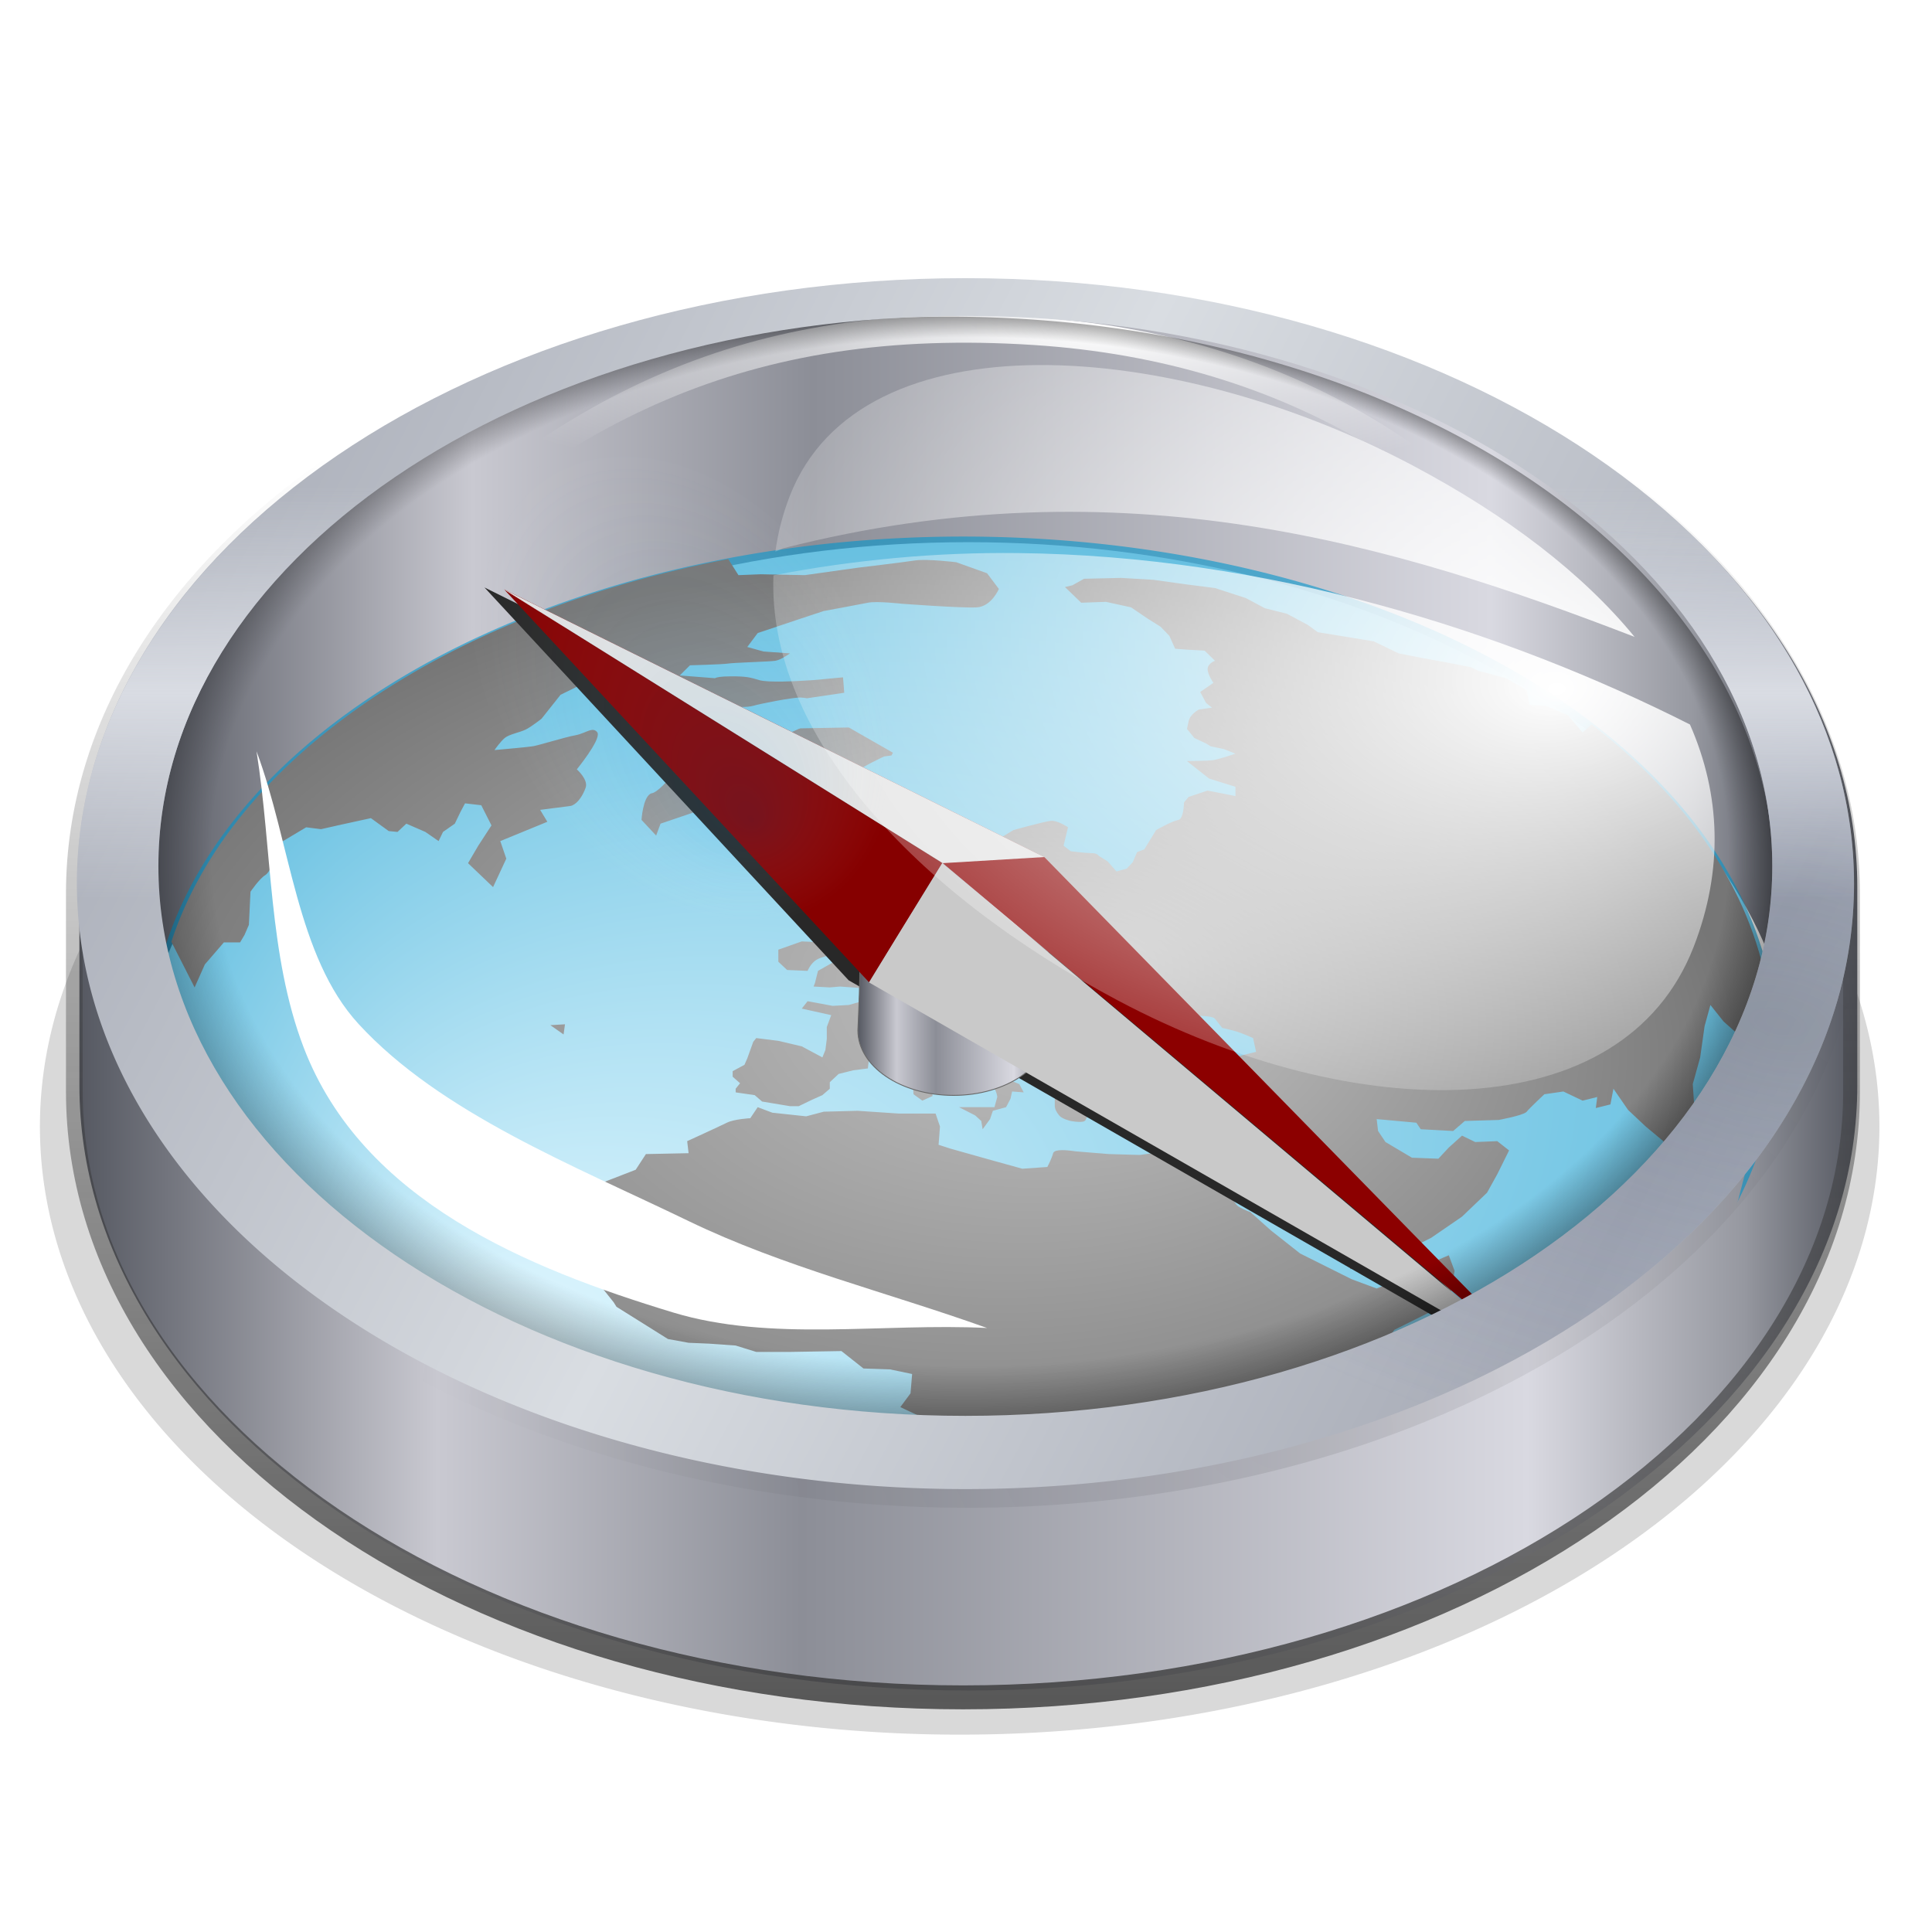 <?xml version="1.0" encoding="UTF-8" standalone="no"?>
<!-- Created with Inkscape (http://www.inkscape.org/) -->
<svg
   xmlns:dc="http://purl.org/dc/elements/1.1/"
   xmlns:cc="http://web.resource.org/cc/"
   xmlns:rdf="http://www.w3.org/1999/02/22-rdf-syntax-ns#"
   xmlns:svg="http://www.w3.org/2000/svg"
   xmlns="http://www.w3.org/2000/svg"
   xmlns:xlink="http://www.w3.org/1999/xlink"
   xmlns:sodipodi="http://sodipodi.sourceforge.net/DTD/sodipodi-0.dtd"
   xmlns:inkscape="http://www.inkscape.org/namespaces/inkscape"
   width="128"
   height="128"
   id="svg3827"
   sodipodi:version="0.32"
   inkscape:version="0.45"
   version="1.0"
   sodipodi:docname="marble.svg"
   sodipodi:docbase="/home/pinheiro/artwork/Oxygen/theme/svg/apps"
   inkscape:output_extension="org.inkscape.output.svg.inkscape"
   sodipodi:modified="true">
  <defs
     id="defs3829">
    <linearGradient
       id="linearGradient3971">
      <stop
         style="stop-color:#009aee;stop-opacity:1;"
         offset="0"
         id="stop3973" />
      <stop
         style="stop-color:#ffffff;stop-opacity:0;"
         offset="1"
         id="stop3975" />
    </linearGradient>
    <linearGradient
       inkscape:collect="always"
       id="linearGradient3409">
      <stop
         style="stop-color:#ffffff;stop-opacity:1;"
         offset="0"
         id="stop3411" />
      <stop
         style="stop-color:#ffffff;stop-opacity:0;"
         offset="1"
         id="stop3413" />
    </linearGradient>
    <linearGradient
       id="linearGradient3730">
      <stop
         style="stop-color:#686868;stop-opacity:0;"
         offset="0"
         id="stop3732" />
      <stop
         id="stop3738"
         offset="0.919"
         style="stop-color:#000000;stop-opacity:0;" />
      <stop
         style="stop-color:#000000;stop-opacity:1;"
         offset="1"
         id="stop3734" />
    </linearGradient>
    <linearGradient
       inkscape:collect="always"
       id="linearGradient5090">
      <stop
         style="stop-color:#d9dce3;stop-opacity:1;"
         offset="0"
         id="stop5092" />
      <stop
         style="stop-color:#d9dce3;stop-opacity:0;"
         offset="1"
         id="stop5094" />
    </linearGradient>
    <filter
       inkscape:collect="always"
       x="-0.186"
       width="1.371"
       y="-0.169"
       height="1.338"
       id="filter4979">
      <feGaussianBlur
         inkscape:collect="always"
         stdDeviation="4.239"
         id="feGaussianBlur4981" />
    </filter>
    <clipPath
       clipPathUnits="userSpaceOnUse"
       id="clipPath4986">
      <path
         sodipodi:type="arc"
         style="opacity:1;fill:url(#linearGradient4990);fill-opacity:1;stroke:none;stroke-width:0.8;stroke-linecap:round;stroke-linejoin:round;stroke-miterlimit:4;stroke-dasharray:none;stroke-dashoffset:1.088;stroke-opacity:1"
         id="path4988"
         sodipodi:cx="520.96106"
         sodipodi:cy="589.16968"
         sodipodi:rx="120.06116"
         sodipodi:ry="40.020386"
         d="M 641.022 589.17 A 120.061 40.02 0 1 1  400.9,589.17 A 120.061 40.02 0 1 1  641.022 589.17 z"
         transform="matrix(0.33,-6.299343e-2,0,0.8,241.871,26.545)" />
    </clipPath>
    <linearGradient
       id="linearGradient4662">
      <stop
         style="stop-color:#5d697b;stop-opacity:1;"
         offset="0"
         id="stop4664" />
      <stop
         style="stop-color:#5a6b9a;stop-opacity:0;"
         offset="1"
         id="stop4666" />
    </linearGradient>
    <radialGradient
       inkscape:collect="always"
       xlink:href="#linearGradient4662"
       id="radialGradient3806"
       gradientUnits="userSpaceOnUse"
       gradientTransform="matrix(1,0,0,0.593,0,189.336)"
       cx="449.826"
       cy="465.226"
       fx="449.826"
       fy="465.226"
       r="42.325" />
    <linearGradient
       id="linearGradient4494">
      <stop
         style="stop-color:#a7abb6;stop-opacity:1;"
         offset="0"
         id="stop4496" />
      <stop
         style="stop-color:#d9dde2;stop-opacity:1;"
         offset="1"
         id="stop4498" />
    </linearGradient>
    <clipPath
       clipPathUnits="userSpaceOnUse"
       id="clipPath5198">
      <path
         style="opacity:1;fill:url(#linearGradient5202);fill-opacity:1;stroke:none;stroke-width:0.8;stroke-linecap:round;stroke-linejoin:round;stroke-miterlimit:4;stroke-dasharray:none;stroke-dashoffset:1.088;stroke-opacity:1"
         d="M 1140.711,413.434 C 1070.596,413.434 1013.711,440.54 1013.711,473.965 C 1013.711,507.39 1070.596,534.527 1140.711,534.527 C 1210.827,534.527 1267.743,507.39 1267.743,473.965 C 1267.743,440.54 1210.827,413.434 1140.711,413.434 z M 1140.711,417.215 C 1204.38,417.215 1256.055,441.863 1256.055,472.215 C 1256.055,502.566 1204.38,527.184 1140.711,527.184 C 1077.043,527.184 1025.368,502.566 1025.368,472.215 C 1025.368,441.863 1077.043,417.215 1140.711,417.215 z "
         id="path5200" />
    </clipPath>
    <filter
       inkscape:collect="always"
       id="filter5350">
      <feGaussianBlur
         inkscape:collect="always"
         stdDeviation="0.15"
         id="feGaussianBlur5352" />
    </filter>
    <linearGradient
       inkscape:collect="always"
       id="linearGradient5286">
      <stop
         style="stop-color:#000000;stop-opacity:1;"
         offset="0"
         id="stop5288" />
      <stop
         style="stop-color:#000000;stop-opacity:0;"
         offset="1"
         id="stop5290" />
    </linearGradient>
    <filter
       inkscape:collect="always"
       x="-0.015"
       width="1.029"
       y="-0.107"
       height="1.213"
       id="filter3282">
      <feGaussianBlur
         inkscape:collect="always"
         stdDeviation="1.315"
         id="feGaussianBlur3284" />
    </filter>
    <linearGradient
       id="linearGradient4482">
      <stop
         style="stop-color:#ffffff;stop-opacity:1;"
         offset="0"
         id="stop4484" />
      <stop
         id="stop4490"
         offset="0.5"
         style="stop-color:#ffffff;stop-opacity:0.498;" />
      <stop
         style="stop-color:#ffffff;stop-opacity:0;"
         offset="1"
         id="stop4486" />
    </linearGradient>
    <filter
       inkscape:collect="always"
       x="-0.053"
       width="1.106"
       y="-0.101"
       height="1.203"
       id="filter3524">
      <feGaussianBlur
         inkscape:collect="always"
         stdDeviation="3.735"
         id="feGaussianBlur3526" />
    </filter>
    <clipPath
       clipPathUnits="userSpaceOnUse"
       id="clipPath3528">
      <path
         sodipodi:nodetypes="ccccsccccccccc"
         id="path3530"
         d="M 1207.7,729.608 L 1212.434,809.258 L 1213.997,809.883 C 1213.921,811.716 1213.845,813.413 1213.809,814.039 C 1213.809,817.631 1219.899,820.57 1227.434,820.57 C 1230.913,820.57 1234.085,819.937 1236.497,818.914 L 1345.231,803.202 L 1347.513,802.483 L 1347.638,802.452 L 1348.763,802.108 L 1284.825,756.358 L 1207.7,729.608 z M 1224.075,736.764 L 1224.075,736.764 z "
         style="opacity:1;fill:#282828;fill-opacity:1;fill-rule:evenodd;stroke:none;stroke-width:1px;stroke-linecap:butt;stroke-linejoin:miter;stroke-opacity:1" />
    </clipPath>
    <linearGradient
       id="linearGradient4157">
      <stop
         style="stop-color:#c6c6c6;stop-opacity:1;"
         offset="0"
         id="stop4159" />
      <stop
         style="stop-color:#767676;stop-opacity:1;"
         offset="1"
         id="stop4161" />
    </linearGradient>
    <linearGradient
       id="linearGradient3175">
      <stop
         id="stop3177"
         offset="0"
         style="stop-color:#cef2ff;stop-opacity:1;" />
      <stop
         id="stop3179"
         offset="1"
         style="stop-color:#0095cc;stop-opacity:1;" />
    </linearGradient>
    <filter
       inkscape:collect="always"
       id="filter5390">
      <feGaussianBlur
         inkscape:collect="always"
         stdDeviation="2.075"
         id="feGaussianBlur5392" />
    </filter>
    <linearGradient
       inkscape:collect="always"
       id="linearGradient5242">
      <stop
         style="stop-color:#333333;stop-opacity:1;"
         offset="0"
         id="stop5244" />
      <stop
         style="stop-color:#333333;stop-opacity:0;"
         offset="1"
         id="stop5246" />
    </linearGradient>
    <linearGradient
       id="linearGradient5221">
      <stop
         style="stop-color:#545760;stop-opacity:1;"
         offset="0"
         id="stop5223" />
      <stop
         id="stop5236"
         offset="0.204"
         style="stop-color:#c9c9d1;stop-opacity:1;" />
      <stop
         id="stop5234"
         offset="0.408"
         style="stop-color:#8c8e97;stop-opacity:1;" />
      <stop
         id="stop5229"
         offset="0.815"
         style="stop-color:#d9d9e1;stop-opacity:1;" />
      <stop
         style="stop-color:#9698a0;stop-opacity:1;"
         offset="0.936"
         id="stop5232" />
      <stop
         style="stop-color:#545760;stop-opacity:1;"
         offset="1"
         id="stop5225" />
    </linearGradient>
    <filter
       inkscape:collect="always"
       id="filter3578">
      <feGaussianBlur
         inkscape:collect="always"
         stdDeviation="3.608"
         id="feGaussianBlur3580" />
    </filter>
    <radialGradient
       inkscape:collect="always"
       xlink:href="#linearGradient4662"
       id="radialGradient4012"
       gradientUnits="userSpaceOnUse"
       gradientTransform="matrix(1,0,0,0.593,0,189.336)"
       cx="449.826"
       cy="465.226"
       fx="449.826"
       fy="465.226"
       r="42.325" />
    <radialGradient
       inkscape:collect="always"
       xlink:href="#linearGradient4662"
       id="radialGradient3335"
       gradientUnits="userSpaceOnUse"
       gradientTransform="matrix(1,0,0,0.593,0,189.336)"
       cx="449.826"
       cy="465.226"
       fx="449.826"
       fy="465.226"
       r="42.325" />
    <radialGradient
       inkscape:collect="always"
       xlink:href="#linearGradient4662"
       id="radialGradient3380"
       gradientUnits="userSpaceOnUse"
       gradientTransform="matrix(1,0,0,0.593,0,189.336)"
       cx="449.826"
       cy="465.226"
       fx="449.826"
       fy="465.226"
       r="42.325" />
    <radialGradient
       inkscape:collect="always"
       xlink:href="#linearGradient4662"
       id="radialGradient3390"
       gradientUnits="userSpaceOnUse"
       gradientTransform="matrix(1,0,0,0.593,0,189.336)"
       cx="449.826"
       cy="465.226"
       fx="449.826"
       fy="465.226"
       r="42.325" />
    <filter
       inkscape:collect="always"
       x="-0.086"
       width="1.171"
       y="-0.107"
       height="1.215"
       id="filter3495">
      <feGaussianBlur
         inkscape:collect="always"
         stdDeviation="2.045"
         id="feGaussianBlur3497" />
    </filter>
    <filter
       inkscape:collect="always"
       id="filter3499">
      <feGaussianBlur
         inkscape:collect="always"
         stdDeviation="0.274"
         id="feGaussianBlur3501" />
    </filter>
    <filter
       inkscape:collect="always"
       id="filter3511">
      <feGaussianBlur
         inkscape:collect="always"
         stdDeviation="0.519"
         id="feGaussianBlur3513" />
    </filter>
    <filter
       inkscape:collect="always"
       id="filter3991">
      <feGaussianBlur
         inkscape:collect="always"
         stdDeviation="0.732"
         id="feGaussianBlur3993" />
    </filter>
    <linearGradient
       inkscape:collect="always"
       xlink:href="#linearGradient5221"
       id="linearGradient4087"
       gradientUnits="userSpaceOnUse"
       gradientTransform="matrix(0.458,0,0,0.66,-345.7,-359.227)"
       x1="768.585"
       y1="651.618"
       x2="1023.628"
       y2="651.618" />
    <linearGradient
       inkscape:collect="always"
       xlink:href="#linearGradient5242"
       id="linearGradient4089"
       gradientUnits="userSpaceOnUse"
       gradientTransform="translate(979.679,370.098)"
       x1="896.106"
       y1="751.033"
       x2="896.106"
       y2="590.592" />
    <linearGradient
       inkscape:collect="always"
       xlink:href="#linearGradient5221"
       id="linearGradient4091"
       gradientUnits="userSpaceOnUse"
       gradientTransform="matrix(0.458,0,0,0.66,-345.7,-359.227)"
       x1="776.934"
       y1="610.281"
       x2="1015.285"
       y2="610.281" />
    <radialGradient
       inkscape:collect="always"
       xlink:href="#linearGradient3175"
       id="radialGradient4093"
       gradientUnits="userSpaceOnUse"
       gradientTransform="matrix(1,-5.3762664e-3,5.3763439e-3,1,-0.316,0.383)"
       cx="71.18"
       cy="59.006"
       fx="37.878"
       fy="91.951"
       r="55.258" />
    <radialGradient
       inkscape:collect="always"
       xlink:href="#linearGradient4157"
       id="radialGradient4095"
       gradientUnits="userSpaceOnUse"
       gradientTransform="matrix(0.607,7.4029987e-5,-7.224142e-5,0.592,292.603,2.771)"
       cx="-384.551"
       cy="106.335"
       fx="-360.459"
       fy="83.611"
       r="97.125" />
    <linearGradient
       inkscape:collect="always"
       xlink:href="#linearGradient5221"
       id="linearGradient4097"
       gradientUnits="userSpaceOnUse"
       gradientTransform="matrix(4.9243407e-2,0,0,7.0888145e-2,-7.877,30.629)"
       x1="1330.244"
       y1="461.969"
       x2="1585.319"
       y2="461.969" />
    <radialGradient
       inkscape:collect="always"
       xlink:href="#linearGradient4482"
       id="radialGradient4099"
       gradientUnits="userSpaceOnUse"
       gradientTransform="matrix(1,0,0,0.132,0,512.729)"
       cx="899.067"
       cy="502.286"
       fx="917.163"
       fy="507.54"
       r="89.763" />
    <linearGradient
       inkscape:collect="always"
       xlink:href="#linearGradient5221"
       id="linearGradient4101"
       gradientUnits="userSpaceOnUse"
       gradientTransform="matrix(0.458,0,0,-0.66,-345.7,334.893)"
       x1="768.585"
       y1="651.618"
       x2="1023.628"
       y2="651.618" />
    <radialGradient
       inkscape:collect="always"
       xlink:href="#linearGradient5286"
       id="radialGradient4103"
       gradientUnits="userSpaceOnUse"
       gradientTransform="matrix(1,0,0,0.336,0,391.476)"
       cx="565.112"
       cy="694.356"
       fx="565.112"
       fy="694.356"
       r="120.461" />
    <radialGradient
       inkscape:collect="always"
       xlink:href="#linearGradient3730"
       id="radialGradient4105"
       gradientUnits="userSpaceOnUse"
       gradientTransform="matrix(1,2.0744678e-7,-2.8746952e-7,0.337,1.552,406.056)"
       cx="1212.284"
       cy="615.099"
       fx="1240.684"
       fy="573.56"
       r="87.697" />
    <radialGradient
       inkscape:collect="always"
       xlink:href="#linearGradient3409"
       id="radialGradient4107"
       gradientUnits="userSpaceOnUse"
       gradientTransform="matrix(1.889,0,0,-1.294,174.655,112.948)"
       cx="-42.298"
       cy="56.53"
       fx="-37.67"
       fy="51.759"
       r="30.819" />
    <radialGradient
       inkscape:collect="always"
       xlink:href="#linearGradient3971"
       id="radialGradient4109"
       gradientUnits="userSpaceOnUse"
       gradientTransform="matrix(1,0,0,1.829,0,-77.935)"
       cx="-84.596"
       cy="94.059"
       fx="-83.859"
       fy="99.397"
       r="9" />
    <linearGradient
       inkscape:collect="always"
       xlink:href="#linearGradient4494"
       id="linearGradient4111"
       gradientUnits="userSpaceOnUse"
       spreadMethod="reflect"
       x1="552.55"
       y1="663.982"
       x2="494.024"
       y2="600.229" />
    <radialGradient
       inkscape:collect="always"
       xlink:href="#linearGradient4662"
       id="radialGradient4113"
       gradientUnits="userSpaceOnUse"
       gradientTransform="matrix(1,0,0,0.593,0,189.336)"
       cx="449.826"
       cy="465.226"
       fx="449.826"
       fy="465.226"
       r="42.325" />
    <linearGradient
       inkscape:collect="always"
       xlink:href="#linearGradient5090"
       id="linearGradient4115"
       gradientUnits="userSpaceOnUse"
       gradientTransform="matrix(1,0,0,-1,508.884,1042.519)"
       spreadMethod="reflect"
       x1="535.553"
       y1="587.623"
       x2="535.553"
       y2="608.207" />
    <linearGradient
       inkscape:collect="always"
       xlink:href="#linearGradient4157"
       id="linearGradient4127"
       x1="-264"
       y1="38.364"
       x2="-157.091"
       y2="38.364"
       gradientUnits="userSpaceOnUse" />
  </defs>
  <sodipodi:namedview
     id="base"
     pagecolor="#ffffff"
     bordercolor="#666666"
     borderopacity="1.0"
     inkscape:pageopacity="0.0"
     inkscape:pageshadow="2"
     inkscape:zoom="1.375"
     inkscape:cx="54.243587"
     inkscape:cy="-10.941086"
     inkscape:current-layer="layer4"
     showgrid="true"
     inkscape:document-units="px"
     inkscape:grid-bbox="true"
     width="128px"
     height="128px"
     inkscape:window-width="1104"
     inkscape:window-height="822"
     inkscape:window-x="522"
     inkscape:window-y="281" />
  <g
     id="layer1"
     inkscape:label="Layer 1"
     inkscape:groupmode="layer"
     style="display:inline" />
  <g
     inkscape:groupmode="layer"
     id="layer5"
     inkscape:label="vidro" />
  <g
     inkscape:groupmode="layer"
     id="layer4"
     inkscape:label="coisa"
     style="display:inline">
    <g
       id="g4029"
       transform="matrix(1.012,0,0,1.004,-1.509,-0.458)">
      <path
         transform="matrix(0.464,0,0,0.703,-348.732,-410.578)"
         d="M 1019.962 690.439 A 129.769 57.073 0 1 1  760.424,690.439 A 129.769 57.073 0 1 1  1019.962 690.439 z"
         sodipodi:ry="57.072552"
         sodipodi:rx="129.76901"
         sodipodi:cy="690.43866"
         sodipodi:cx="890.19263"
         id="path3532"
         style="opacity:0.418;fill:#282828;fill-opacity:1;stroke:none;stroke-width:1.9;stroke-linecap:round;stroke-linejoin:round;stroke-miterlimit:4;stroke-dasharray:none;stroke-dashoffset:1.088;stroke-opacity:1;display:inline;filter:url(#filter3578)"
         sodipodi:type="arc" />
      <path
         sodipodi:nodetypes="cccsccc"
         id="path5204"
         d="M 64.893,19.048 C 32.767,19.048 6.689,36.947 6.689,58.994 L 6.689,72.065 C 6.689,94.111 32.767,112.011 64.893,112.011 C 97.019,112.011 123.083,94.111 123.083,72.065 L 123.083,58.994 C 123.083,36.947 97.019,19.048 64.893,19.048 z "
         style="fill:url(#linearGradient4087);fill-opacity:1;stroke:none;stroke-width:1.012;stroke-linecap:round;stroke-linejoin:round;stroke-miterlimit:4;stroke-dasharray:none;stroke-dashoffset:1.088;stroke-opacity:1;display:inline" />
      <path
         transform="matrix(0.458,0,0,0.66,-794.578,-603.338)"
         style="fill:none;fill-opacity:1;stroke:url(#linearGradient4089);stroke-width:2.393;stroke-linecap:round;stroke-linejoin:round;stroke-miterlimit:4;stroke-dasharray:none;stroke-dashoffset:1.088;stroke-opacity:1;display:inline;filter:url(#filter5390)"
         d="M 1875.801,943.603 C 1805.685,943.603 1748.77,970.741 1748.77,1004.166 L 1748.77,1023.983 C 1748.77,1057.408 1805.685,1084.546 1875.801,1084.546 C 1945.917,1084.546 2002.801,1057.408 2002.801,1023.983 L 2002.801,1004.166 C 2002.801,970.741 1945.917,943.603 1875.801,943.603 z "
         id="path5240"
         sodipodi:nodetypes="cccsccc" />
      <path
         sodipodi:type="arc"
         style="fill:#ffffff;fill-opacity:1;stroke:#686868;stroke-width:0.794;stroke-linecap:round;stroke-linejoin:round;stroke-miterlimit:4;stroke-dasharray:none;stroke-dashoffset:1.088;stroke-opacity:1;display:inline"
         id="path5396"
         sodipodi:cx="520.96106"
         sodipodi:cy="589.16968"
         sodipodi:rx="120.06116"
         sodipodi:ry="40.020386"
         d="M 641.022 589.17 A 120.061 40.02 0 1 1  400.9,589.17 A 120.061 40.02 0 1 1  641.022 589.17 z"
         transform="matrix(0.453,0,0,0.93,-171.113,-489.686)" />
      <path
         id="path5215"
         d="M 64.88,20.858 C 34.858,20.858 10.499,37.524 10.499,58.062 C 10.499,60.695 10.897,63.272 11.658,65.75 C 16.846,48.901 38.715,36.234 64.88,36.234 C 91.045,36.234 112.928,48.901 118.116,65.75 C 118.877,63.272 119.275,60.695 119.275,58.062 C 119.275,37.524 94.902,20.858 64.88,20.858 z "
         style="fill:url(#linearGradient4091);fill-opacity:1;stroke:none;stroke-width:0.944;stroke-linecap:round;stroke-linejoin:round;stroke-miterlimit:4;stroke-dasharray:none;stroke-dashoffset:1.088;stroke-opacity:1;display:inline" />
      <g
         transform="matrix(0.924,0,0,0.583,6.271,33.131)"
         id="g4163"
         style="display:inline">
        <path
           sodipodi:type="arc"
           style="opacity:0.597;fill:url(#radialGradient4093);fill-opacity:1;stroke:none;stroke-width:2.2;stroke-linecap:round;stroke-linejoin:round;stroke-miterlimit:4;stroke-dasharray:none;stroke-dashoffset:0;stroke-opacity:1"
           id="path2196"
           sodipodi:cx="71.179642"
           sodipodi:cy="59.005695"
           sodipodi:rx="55.257881"
           sodipodi:ry="55.257881"
           d="M 126.438 59.006 A 55.258 55.258 0 1 1  15.922,59.006 A 55.258 55.258 0 1 1  126.438 59.006 z"
           transform="matrix(1.043,0,0,1.043,-11.168,0.776)" />
        <path
           id="path3156"
           d="M 46.41,7.236 C 26.504,13.297 11.179,29.91 6.969,50.552 L 8.615,55.718 L 9.339,53.121 L 10.687,50.623 L 11.837,50.623 L 12.149,49.786 L 12.461,48.636 L 12.575,44.889 C 12.575,44.889 13.194,43.433 13.611,43.016 C 13.614,43.013 13.622,43.005 13.625,43.002 C 13.628,42.998 13.636,42.991 13.639,42.987 C 14.025,42.542 14.136,41.455 14.136,41.455 L 14.76,39.269 L 16.52,37.594 L 17.571,37.807 L 19.032,37.282 L 21.105,36.558 L 22.368,38.02 L 22.992,38.119 L 23.617,37.183 L 24.965,38.119 L 25.902,39.155 L 26.214,38.119 L 27.051,37.183 L 27.463,35.82 L 27.775,34.883 L 28.925,35.096 L 29.649,37.381 L 28.712,39.681 L 27.988,41.653 L 29.762,44.364 L 30.699,41.142 L 30.273,39.155 L 33.608,36.97 L 33.097,35.621 C 33.097,35.621 34.649,35.3 35.17,35.196 C 35.185,35.193 35.208,35.185 35.226,35.181 C 35.228,35.182 35.239,35.181 35.241,35.181 C 35.261,35.174 35.292,35.163 35.312,35.153 C 35.331,35.143 35.363,35.124 35.383,35.111 C 35.803,34.812 36.14,33.929 36.319,33.124 C 36.528,32.186 35.695,31.037 35.695,31.037 C 35.695,31.037 37.351,27.8 37.171,26.935 C 37.171,26.931 37.171,26.912 37.171,26.907 C 37.168,26.902 37.159,26.884 37.157,26.879 C 37.157,26.877 37.156,26.866 37.157,26.865 C 37.127,26.796 37.09,26.737 37.057,26.694 C 37.052,26.689 37.034,26.671 37.029,26.666 C 37.026,26.663 37.018,26.654 37.015,26.652 C 36.996,26.635 36.965,26.607 36.944,26.595 C 36.942,26.595 36.931,26.595 36.93,26.595 C 36.925,26.592 36.906,26.583 36.901,26.581 C 36.9,26.581 36.889,26.581 36.887,26.581 C 36.886,26.581 36.874,26.581 36.873,26.581 C 36.863,26.577 36.84,26.569 36.83,26.566 C 36.829,26.566 36.819,26.566 36.816,26.566 C 36.814,26.566 36.803,26.566 36.802,26.566 C 36.797,26.569 36.778,26.578 36.773,26.581 C 36.772,26.581 36.761,26.581 36.759,26.581 C 36.757,26.581 36.747,26.581 36.745,26.581 C 36.743,26.581 36.732,26.581 36.731,26.581 C 36.436,26.659 36.057,27.045 35.595,27.177 C 34.866,27.385 32.989,28.322 32.572,28.426 C 32.156,28.53 29.862,28.852 29.862,28.852 C 29.862,28.852 30.273,27.906 30.585,27.489 C 30.898,27.072 31.631,26.865 32.047,26.552 C 32.464,26.24 33.197,25.303 33.197,25.303 L 34.545,22.593 C 34.545,22.593 36.427,21.131 37.157,20.506 C 37.886,19.881 39.342,20.932 39.342,20.932 L 40.691,21.869 C 40.691,21.869 40.599,23.794 40.265,24.281 C 40.248,24.305 40.216,24.333 40.194,24.352 C 40.19,24.355 40.183,24.364 40.18,24.367 C 40.175,24.369 40.159,24.377 40.151,24.381 C 40.15,24.382 40.138,24.394 40.137,24.395 C 40.134,24.398 40.125,24.408 40.123,24.409 C 40.119,24.412 40.112,24.42 40.109,24.423 C 39.659,24.89 38.817,27.077 38.817,27.077 C 38.817,27.077 41.215,25.928 41.528,25.303 C 41.841,24.678 43.927,23.529 43.927,23.529 L 45.8,23.217 L 46.836,23.955 C 46.836,23.955 47.782,24.05 48.199,23.841 C 48.615,23.633 50.909,22.905 51.534,22.905 C 51.654,22.905 51.811,22.938 52.002,22.99 L 54.642,22.365 L 54.557,20.62 L 52.471,20.932 L 51.42,21.031 C 51.42,21.031 49.235,21.244 48.61,20.932 C 47.985,20.619 47.679,20.506 46.637,20.506 C 45.856,20.506 45.594,20.632 45.516,20.691 C 45.513,20.694 45.503,20.703 45.502,20.705 C 45.5,20.707 45.491,20.716 45.488,20.719 L 42.99,20.407 L 43.714,19.257 C 43.714,19.257 46.008,19.163 46.424,19.059 C 46.841,18.954 49.343,18.85 49.76,18.746 C 50.15,18.649 50.726,17.989 50.796,17.909 L 48.922,17.696 L 47.773,17.185 L 48.511,15.61 L 51.42,14.048 L 53.194,13.112 C 53.194,13.112 55.692,12.383 56.317,12.175 C 56.942,11.967 58.715,12.289 58.715,12.289 C 58.715,12.289 62.996,12.804 64.038,12.7 C 65.079,12.596 65.599,10.614 65.599,10.614 L 64.762,8.84 L 62.576,7.591 C 62.576,7.591 60.486,7.184 59.652,7.392 C 58.819,7.6 55.593,8.215 55.593,8.215 L 51.846,9.053 L 48.724,8.953 L 47.148,9.053 L 46.424,7.236 C 46.423,7.236 46.411,7.236 46.41,7.236 z M 74.242,9.365 L 71.631,9.464 L 70.808,10.202 L 70.283,10.401 L 71.432,12.175 L 73.192,12.076 L 74.966,12.7 L 76.116,13.949 L 77.052,14.886 L 77.677,15.922 L 78.089,17.384 L 79.039,17.497 L 80.175,17.597 L 80.913,18.746 C 80.904,18.752 80.881,18.767 80.87,18.775 C 80.833,18.8 80.772,18.844 80.714,18.902 C 80.567,19.055 80.388,19.322 80.388,19.683 C 80.388,20.308 80.799,21.244 80.799,21.244 L 79.863,22.28 L 80.288,23.529 L 80.7,24.054 L 79.763,24.267 C 79.695,24.327 79.137,24.834 79.039,25.616 C 78.948,26.345 78.929,26.441 78.926,26.453 L 79.451,27.489 L 80.288,28.113 L 80.601,28.426 L 81.537,28.738 L 82.361,29.263 C 82.361,29.263 81.216,29.883 80.799,29.987 C 80.383,30.091 78.926,30.1 78.926,30.1 L 80.487,32.073 L 82.361,33.01 L 82.361,34.06 L 80.388,33.436 L 79.039,34.16 L 78.713,34.784 C 78.713,34.784 78.711,36.139 78.458,36.615 C 78.455,36.62 78.446,36.639 78.443,36.643 C 78.436,36.655 78.423,36.676 78.415,36.686 C 78.408,36.693 78.391,36.71 78.387,36.714 C 78.384,36.717 78.375,36.726 78.372,36.728 C 78.367,36.731 78.349,36.74 78.344,36.743 C 78.339,36.745 78.323,36.753 78.316,36.757 C 78.314,36.757 78.303,36.757 78.301,36.757 C 78.301,36.758 78.29,36.768 78.287,36.771 C 77.855,36.902 76.74,37.906 76.74,37.906 L 75.903,40.092 L 75.392,40.404 L 75.08,41.554 L 74.654,42.278 L 73.93,42.59 L 73.306,41.455 L 72.681,40.83 C 72.681,40.83 72.673,40.815 72.667,40.802 C 72.647,40.762 72.597,40.68 72.511,40.617 C 72.501,40.61 72.479,40.595 72.468,40.589 C 72.393,40.547 72.286,40.518 72.156,40.518 C 71.739,40.518 70.694,40.305 70.694,40.305 L 70.183,39.681 L 70.495,37.594 C 70.495,37.594 69.887,36.914 69.388,36.856 C 69.383,36.856 69.366,36.856 69.36,36.856 C 69.356,36.856 69.349,36.856 69.346,36.856 C 69.316,36.856 69.275,36.866 69.246,36.87 C 68.726,36.975 66.635,37.906 66.635,37.906 L 64.35,40.092 C 64.314,40.142 64.02,40.576 63.825,41.455 C 63.616,42.392 62.363,43.64 62.363,43.64 L 60.589,44.676 L 59.964,46.138 L 59.964,48.324 L 60.177,49.161 L 61.426,49.686 L 62.462,48.225 L 62.987,48.537 L 62.987,49.885 L 63.612,50.935 L 64.137,51.759 L 65.485,51.446 L 66.536,50.822 L 65.698,49.474 L 65.911,47.075 L 66.01,45.414 L 67.259,44.052 L 67.671,42.491 L 68.409,41.866 L 68.934,42.704 L 68.409,43.427 L 67.572,44.989 L 67.359,45.826 L 67.572,46.238 L 68.097,47.174 L 69.246,47.487 L 69.246,48.012 L 70.07,48.225 L 69.757,49.161 L 69.445,49.885 L 68.409,49.686 L 67.671,50.723 L 67.785,52.071 L 67.884,52.908 L 66.848,53.008 L 65.287,52.908 L 63.825,53.008 L 62.675,51.972 L 62.051,50.935 L 61.526,50.098 L 61.114,51.248 L 61.327,52.383 L 61.327,53.22 L 59.964,53.646 L 59.141,53.646 L 58.304,55.307 L 57.367,55.619 L 56.118,57.18 L 54.969,57.705 L 53.819,57.805 L 52.045,57.28 L 51.633,58.117 L 53.72,58.855 L 53.407,60.203 L 53.407,61.552 L 53.308,62.801 L 53.095,63.638 L 51.633,62.389 L 49.973,61.765 L 48.411,61.452 L 48.199,61.864 L 47.773,63.751 L 47.574,64.475 L 46.737,65.199 L 46.737,65.824 L 47.262,66.562 L 46.95,67.186 L 46.95,67.598 L 48.298,67.91 L 48.823,68.634 L 50.796,69.159 L 51.42,69.159 L 52.357,68.435 L 53.095,67.91 L 53.62,67.186 L 53.62,66.448 L 54.245,65.511 L 55.281,65.1 L 56.317,64.887 L 56.43,63.326 L 57.254,63.113 L 58.304,63.751 L 59.553,63.326 L 60.802,63.013 L 61.426,64.064 L 62.462,65.199 L 63.924,66.136 C 63.991,66.138 64.543,66.169 64.918,66.505 C 64.933,66.519 64.959,66.546 64.974,66.562 C 65.052,66.645 65.122,66.754 65.173,66.874 C 65.466,67.558 65.484,68.063 65.485,68.123 L 65.287,69.272 L 64.137,69.272 L 62.775,69.272 L 63.924,70.209 L 64.35,70.834 L 64.449,71.77 L 64.974,70.621 L 65.173,69.684 L 66.11,69.272 L 66.422,68.322 L 66.536,67.498 L 67.359,67.598 L 67.047,66.661 L 65.485,65.625 L 64.137,64.064 L 62.675,62.488 L 63.513,61.864 L 64.449,62.176 C 64.449,62.176 64.87,63.018 65.287,63.539 C 65.703,64.059 66.947,64.887 66.947,64.887 L 67.884,65.313 L 67.983,66.448 L 68.622,67.073 L 69.559,67.811 C 69.559,67.811 69.559,68.643 69.559,69.06 C 69.559,69.476 69.663,69.792 69.871,70.209 C 70.066,70.6 70.626,70.809 70.694,70.834 C 70.694,70.834 71.274,71.02 71.574,70.905 C 71.582,70.901 71.598,70.892 71.602,70.89 C 71.609,70.887 71.624,70.88 71.631,70.876 C 71.633,70.874 71.643,70.865 71.645,70.862 C 71.648,70.86 71.657,70.85 71.659,70.848 C 71.666,70.841 71.681,70.826 71.688,70.819 C 71.688,70.819 71.699,70.808 71.702,70.805 C 71.704,70.803 71.713,70.794 71.716,70.791 C 71.718,70.786 71.728,70.768 71.73,70.763 C 71.73,70.761 71.73,70.75 71.73,70.749 C 71.733,70.744 71.742,70.725 71.744,70.72 C 71.849,70.303 72.052,69.888 71.844,69.159 C 71.635,68.43 71.631,66.76 71.631,66.76 L 72.568,66.136 L 73.93,66.249 L 74.767,64.575 L 74.342,63.539 L 74.654,61.552 L 75.08,60.516 L 76.428,59.267 L 78.089,59.579 L 79.451,58.954 C 79.451,58.954 80.379,58.882 80.771,59.125 C 80.788,59.136 80.813,59.155 80.828,59.167 C 80.841,59.179 80.87,59.208 80.884,59.224 C 80.887,59.229 80.896,59.247 80.899,59.252 C 80.901,59.255 80.91,59.264 80.913,59.267 C 81.121,59.683 81.424,60.303 81.424,60.303 C 81.424,60.303 82.057,60.52 82.474,60.728 C 82.891,60.937 83.61,61.452 83.61,61.452 L 83.822,63.013 L 82.474,63.539 L 80.288,63.851 C 80.288,63.851 79.347,63.751 78.827,63.751 C 78.306,63.751 77.152,64.262 77.152,64.262 L 76.74,65 L 75.903,65.724 L 74.867,66.037 L 74.029,66.349 L 73.717,67.385 L 74.555,68.96 L 75.179,69.897 L 76.329,70.408 L 78.514,70.209 L 79.238,69.783 L 80.288,69.585 L 80.601,69.471 L 81.225,70.209 L 81.225,71.77 L 80.601,72.707 L 80.288,73.956 L 78.713,74.268 L 77.464,74.268 L 75.591,74.68 L 73.405,74.581 L 71.006,74.268 C 71.006,74.268 70.092,74.014 69.658,74.212 C 69.643,74.219 69.617,74.231 69.601,74.24 C 69.599,74.242 69.59,74.252 69.587,74.254 C 69.568,74.271 69.546,74.292 69.53,74.311 C 69.528,74.313 69.519,74.323 69.516,74.325 C 69.508,74.337 69.495,74.355 69.488,74.368 C 69.485,74.373 69.476,74.39 69.474,74.396 C 69.471,74.399 69.462,74.408 69.459,74.41 C 69.459,74.415 69.459,74.434 69.459,74.439 C 69.457,74.444 69.448,74.462 69.445,74.467 C 69.445,74.468 69.445,74.48 69.445,74.481 C 69.341,75.106 69.034,76.042 69.034,76.042 L 67.259,76.241 L 64.449,74.992 L 62.15,73.956 L 61.327,73.53 L 61.426,71.458 L 61.114,69.996 L 58.517,69.996 L 55.593,69.684 L 53.194,69.783 L 51.945,70.309 L 49.547,69.897 L 48.511,69.272 L 47.986,70.521 C 47.986,70.521 46.846,70.616 46.325,71.032 C 45.804,71.449 43.515,73.119 43.515,73.119 L 43.614,74.481 L 40.591,74.581 L 39.867,76.355 L 36.844,78.228 L 37.355,80.002 L 36.944,82.287 L 36.22,83.536 L 35.695,85.935 L 35.695,87.496 L 37.469,89.682 L 38.306,91.356 L 38.505,91.867 L 42.152,95.515 L 43.614,95.941 L 45.076,96.04 L 46.95,96.253 L 48.411,96.977 L 50.796,96.977 L 54.443,96.877 L 56.005,98.85 L 57.878,98.95 L 59.453,99.475 L 59.34,101.66 L 58.616,103.222 L 59.865,104.158 L 61.327,105.734 L 62.264,106.983 L 63.087,108.43 L 63.612,109.58 L 62.264,110.829 L 61.738,112.603 L 62.15,113.227 L 63.3,113.951 L 64.449,114.576 L 64.762,115.938 L 65.485,116.875 L 66.734,117.088 L 67.785,117.812 L 68.508,118.436 L 70.183,118.337 L 72.78,117.499 L 74.555,117.499 L 75.491,117.812 L 76.84,116.563 L 78.926,116.25 L 80.487,114.576 L 82.474,113.639 L 83.099,111.978 L 84.348,111.255 L 85.497,109.679 L 88.307,108.955 L 88.506,107.082 L 88.62,104.996 L 88.307,102.285 L 90.706,98.226 L 92.679,96.565 L 93.615,94.479 L 96.113,92.492 L 97.575,90.618 L 97.887,87.808 L 97.476,86.034 C 97.476,86.034 95.06,87.68 94.595,88.177 C 94.589,88.183 94.572,88.2 94.566,88.206 C 94.565,88.207 94.554,88.218 94.552,88.22 C 94.546,88.229 94.531,88.253 94.524,88.262 C 94.13,88.708 92.366,89.795 92.366,89.795 L 90.592,88.745 L 86.945,85.835 L 84.873,83.224 L 83.411,81.138 C 83.411,81.138 82.99,80.93 82.573,80.513 C 82.57,80.51 82.562,80.502 82.559,80.499 C 82.558,80.498 82.546,80.486 82.545,80.485 C 82.172,80.022 81.783,78.212 81.41,77.774 C 81.402,77.766 81.386,77.75 81.381,77.746 C 81.38,77.744 81.37,77.734 81.367,77.731 C 81.366,77.73 81.354,77.718 81.353,77.717 C 81.348,77.715 81.329,77.705 81.324,77.703 C 80.908,77.495 79.664,76.355 79.664,76.355 L 80.487,75.304 L 81.736,75.73 L 82.886,77.49 L 84.035,78.853 L 84.447,80.002 L 86.221,80.102 L 86.633,81.563 L 87.782,82.387 L 88.506,83.323 C 88.506,83.323 89.299,83.729 89.443,84.132 C 89.443,84.134 89.443,84.145 89.443,84.146 C 89.445,84.149 89.454,84.158 89.457,84.161 C 89.561,84.577 90.28,85.722 90.28,85.722 L 90.493,87.595 L 93.09,87.397 L 94.141,85.722 L 96.227,84.061 L 98.413,81.663 L 100.187,78.952 L 100.91,76.866 L 101.748,74.169 L 100.91,73.119 L 99.349,73.218 L 98.413,72.494 L 97.476,73.843 L 96.738,75.106 L 94.864,74.992 L 92.991,73.218 L 92.466,71.969 L 92.366,70.621 L 95.177,71.032 L 95.489,71.77 L 97.788,71.969 L 98.611,70.834 L 101.01,70.72 C 101.01,70.72 102.709,70.223 102.983,69.812 C 102.986,69.804 102.994,69.788 102.997,69.783 C 103.205,69.367 104.246,67.811 104.246,67.811 L 105.594,67.498 L 106.957,68.534 L 107.993,68.123 L 107.893,69.372 L 108.929,68.96 L 109.142,67.186 L 110.178,69.585 L 111.427,71.458 L 112.676,73.119 C 112.676,73.119 112.78,74.367 113.613,74.68 C 114.394,74.973 114.813,75.357 114.862,75.404 L 115.288,73.53 C 115.316,73.47 115.473,73.152 115.628,73.019 C 115.637,73.013 115.66,72.998 115.671,72.991 C 115.672,72.99 115.684,72.978 115.685,72.977 C 115.686,72.977 115.698,72.977 115.699,72.977 C 115.701,72.975 115.712,72.964 115.714,72.963 C 115.715,72.963 115.726,72.963 115.728,72.963 C 115.729,72.963 115.74,72.963 115.742,72.963 C 115.744,72.962 115.754,72.963 115.756,72.963 C 115.757,72.963 115.767,72.963 115.77,72.963 C 115.772,72.963 115.783,72.963 115.784,72.963 C 115.787,72.965 115.796,72.974 115.799,72.977 C 115.8,72.977 115.811,72.977 115.813,72.977 C 115.815,72.979 115.825,72.988 115.827,72.991 C 115.829,72.993 115.839,73.003 115.841,73.005 C 115.843,73.007 115.854,73.017 115.855,73.019 C 115.858,73.022 115.867,73.031 115.87,73.034 C 115.872,73.038 115.881,73.057 115.884,73.062 C 115.887,73.068 115.895,73.083 115.898,73.09 C 115.9,73.095 115.91,73.114 115.912,73.119 C 116.095,73.574 116.043,74.431 116.026,74.637 L 116.537,73.644 L 116.948,72.182 L 115.912,71.87 L 115.288,70.933 L 114.862,69.06 L 114.763,66.661 L 115.288,63.638 L 115.6,60.104 L 116.012,57.705 L 116.948,59.579 L 118.197,61.353 L 118.311,61.552 L 118.509,59.792 L 118.935,58.429 L 119.035,57.081 L 119.659,56.556 L 120.056,55.875 C 118.848,44.608 114.376,34.305 107.595,25.956 L 106.957,26.865 L 105.906,24.892 L 104.345,23.841 L 103.196,23.742 L 102.997,22.067 L 101.535,20.719 L 99.562,19.882 L 99.037,19.47 L 97.362,18.945 L 95.602,18.434 L 93.928,17.909 L 92.154,16.546 L 88.194,15.51 L 87.47,14.673 L 86.008,13.424 L 84.447,12.8 L 83.099,11.65 L 80.913,10.514 L 78.827,10.089 L 76.527,9.578 L 74.242,9.365 z M 54.969,26.297 L 51.548,26.396 C 51.522,26.408 51.42,26.453 51.42,26.453 C 51.42,26.453 48.616,28.534 47.574,28.951 C 46.532,29.368 45.488,30.924 45.488,30.924 C 45.488,30.924 43.407,31.032 42.99,31.137 C 42.985,31.139 42.966,31.148 42.961,31.151 C 42.958,31.153 42.941,31.161 42.933,31.165 C 42.932,31.166 42.92,31.178 42.919,31.179 C 42.899,31.194 42.869,31.217 42.848,31.236 C 42.844,31.239 42.837,31.247 42.834,31.25 C 42.4,31.704 41.662,33.319 41.116,33.691 C 41.08,33.715 41.037,33.736 41.003,33.748 C 41.002,33.748 40.99,33.748 40.989,33.748 C 40.981,33.751 40.97,33.757 40.96,33.762 C 40.948,33.77 40.928,33.783 40.918,33.791 C 40.916,33.792 40.905,33.803 40.904,33.805 C 40.377,34.285 40.279,36.757 40.279,36.757 L 41.315,38.531 L 41.627,37.183 L 43.927,35.934 L 46.424,35.196 C 46.424,35.196 50.067,34.997 50.484,34.997 C 50.487,34.997 50.494,34.997 50.498,34.997 C 50.955,35.019 52.882,35.721 52.882,35.721 L 56.005,33.01 C 56.005,33.01 54.963,32.074 55.38,31.449 C 55.797,30.824 57.466,29.575 57.466,29.575 L 57.992,29.462 L 58.091,29.15 L 54.969,26.297 z M 54.869,47.387 L 53.507,47.487 L 52.996,49.474 L 53.194,50.623 L 51.633,50.51 L 49.973,51.446 L 49.973,52.809 L 50.597,53.746 L 52.045,53.845 C 52.045,53.845 52.253,53.013 52.669,52.596 C 53.086,52.179 54.032,51.972 54.032,51.972 L 54.557,52.497 L 53.819,52.908 L 52.783,53.845 L 52.57,55.207 L 52.471,55.619 L 53.62,55.718 L 54.344,55.619 L 56.217,55.832 L 56.217,54.583 L 56.941,54.271 L 56.43,53.334 L 56.43,51.56 L 55.494,50.935 L 55.692,49.474 L 56.217,48.75 L 54.869,47.387 z M 34.857,59.891 L 33.821,59.99 L 34.758,61.041 L 34.857,59.891 z M 60.802,63.95 L 59.453,65.824 L 59.553,67.811 L 60.177,68.534 L 60.901,68.009 L 60.802,66.136 L 60.802,63.95 z M 96.014,103.747 L 94.552,104.783 L 92.466,105.62 L 91.643,106.245 L 90.592,108.331 L 89.769,109.58 L 91.018,110.829 L 93.09,110.006 L 94.552,107.082 L 95.801,104.783 L 96.014,103.747 z "
           style="fill:url(#radialGradient4095);fill-opacity:1;fill-rule:evenodd;stroke:none;stroke-width:1px;stroke-linecap:butt;stroke-linejoin:miter;stroke-opacity:1" />
      </g>
      <path
         transform="matrix(0.458,0,0,0.66,-519.92,-442.32)"
         clip-path="url(#clipPath3528)"
         sodipodi:nodetypes="ccccsccccccccc"
         id="path3321"
         d="M 1207.7,729.608 L 1259.763,768.889 L 1261.325,769.514 C 1261.249,771.348 1261.174,773.045 1261.138,773.67 C 1261.138,777.263 1267.227,780.202 1274.763,780.202 C 1278.242,780.202 1281.413,779.568 1283.825,778.545 L 1345.231,803.202 L 1347.513,802.483 L 1347.638,802.452 L 1348.763,802.108 L 1284.825,756.358 L 1207.7,729.608 z M 1224.075,736.764 L 1224.075,736.764 z "
         style="fill:#282828;fill-opacity:1;fill-rule:evenodd;stroke:none;stroke-width:1px;stroke-linecap:butt;stroke-linejoin:miter;stroke-opacity:1;display:inline;filter:url(#filter3524)" />
      <path
         sodipodi:nodetypes="cccsccc"
         id="path3310"
         d="M 63.909,57.314 C 60.457,57.314 57.654,59.237 57.654,61.607 C 57.939,62.698 57.693,67.473 57.654,68.446 C 57.654,70.815 60.457,72.739 63.909,72.739 C 67.362,72.739 70.165,70.815 70.165,68.446 C 69.883,67.36 70.127,62.576 70.165,61.607 C 70.165,59.237 67.362,57.314 63.909,57.314 z "
         style="fill:url(#linearGradient4097);fill-opacity:1;stroke:#686868;stroke-width:0.059;stroke-linecap:round;stroke-linejoin:round;stroke-miterlimit:4;stroke-dasharray:none;stroke-dashoffset:1.088;stroke-opacity:1;display:inline" />
      <path
         sodipodi:nodetypes="cccc"
         id="path3286"
         d="M 34.509,39.365 L 63.181,57.405 L 58.384,65.276 L 34.509,39.365 z "
         style="fill:#860000;fill-opacity:1;fill-rule:evenodd;stroke:none;stroke-width:1px;stroke-linecap:butt;stroke-linejoin:miter;stroke-opacity:1;display:inline" />
      <path
         id="path3288"
         d="M 34.471,39.335 L 63.208,57.412 L 98.647,87.423 L 99.162,87.196 L 69.867,57.02 L 34.471,39.335 z "
         style="fill:#8c0000;fill-opacity:1;fill-rule:evenodd;stroke:none;stroke-width:1px;stroke-linecap:butt;stroke-linejoin:miter;stroke-opacity:1;display:inline" />
      <path
         id="path3290"
         d="M 63.18,57.412 L 58.383,65.286 L 97.544,87.918 L 98.589,87.444 L 63.18,57.412 z "
         style="fill:#c9c9c9;fill-opacity:1;fill-rule:evenodd;stroke:none;stroke-width:1px;stroke-linecap:butt;stroke-linejoin:miter;stroke-opacity:1;display:inline" />
      <path
         style="fill:#e2e2e2;fill-opacity:1;fill-rule:evenodd;stroke:none;stroke-width:1px;stroke-linecap:butt;stroke-linejoin:miter;stroke-opacity:1;display:inline"
         d="M 34.467,39.338 L 69.865,57.012 L 63.206,57.415 L 34.467,39.338 z "
         id="path3292"
         sodipodi:nodetypes="cccc" />
      <path
         transform="matrix(0.457,0,0,0.97,-344.772,-540.21)"
         sodipodi:nodetypes="csc"
         id="path5421"
         d="M 809.804,598.362 C 837.802,585.082 864.579,578.641 905.853,579.918 C 942.547,581.052 969.889,589.425 988.33,602.538"
         style="fill:none;fill-opacity:1;fill-rule:evenodd;stroke:url(#radialGradient4099);stroke-width:1.885;stroke-linecap:butt;stroke-linejoin:miter;stroke-miterlimit:4;stroke-dasharray:none;stroke-opacity:1;display:inline;filter:url(#filter3282)" />
      <path
         sodipodi:nodetypes="ccccccc"
         id="path3635"
         d="M 8.594,76.45 L 20.407,92.507 L 62.174,108.131 C 80.248,104.974 99.127,103.586 112.56,90.219 L 118.946,65.421 C 103.083,98.428 45.021,110.628 12.434,70.013 L 8.594,76.45 z "
         style="fill:url(#linearGradient4101);fill-opacity:1;stroke:none;stroke-width:1.012;stroke-linecap:round;stroke-linejoin:round;stroke-miterlimit:4;stroke-dasharray:none;stroke-dashoffset:1.088;stroke-opacity:1;display:inline" />
      <path
         transform="matrix(0.485,0,0,0.998,-187.833,-528.768)"
         d="M 641.022 589.17 A 120.061 40.02 0 1 1  400.9,589.17 A 120.061 40.02 0 1 1  641.022 589.17 z"
         sodipodi:ry="40.020386"
         sodipodi:rx="120.06116"
         sodipodi:cy="589.16968"
         sodipodi:cx="520.96106"
         id="path5282"
         style="opacity:0.293;fill:none;fill-opacity:1;stroke:url(#radialGradient4103);stroke-width:1.578;stroke-linecap:round;stroke-linejoin:round;stroke-miterlimit:4;stroke-dasharray:none;stroke-dashoffset:1.088;stroke-opacity:1;display:inline;filter:url(#filter5350)"
         sodipodi:type="arc" />
      <g
         id="g3995">
        <path
           sodipodi:type="arc"
           style="opacity:0.612;fill:url(#radialGradient4105);fill-opacity:1;stroke:none;stroke-width:1.9;stroke-linecap:round;stroke-linejoin:round;stroke-miterlimit:4;stroke-dasharray:none;stroke-dashoffset:1.088;stroke-opacity:1;display:inline;filter:url(#filter3511)"
           id="path3728"
           sodipodi:cx="1213.8357"
           sodipodi:cy="613.52991"
           sodipodi:rx="87.696846"
           sodipodi:ry="29.580286"
           d="M 1301.533 613.53 A 87.697 29.58 0 1 1  1126.139,613.53 A 87.697 29.58 0 1 1  1301.533 613.53 z"
           transform="matrix(0.616,0,0,1.249,-684.121,-708)" />
        <path
           style="fill:url(#radialGradient4107);fill-opacity:1;stroke:none;stroke-width:0.003;stroke-linecap:round;stroke-linejoin:round;stroke-miterlimit:4;stroke-dashoffset:1.088;stroke-opacity:1;filter:url(#filter3499)"
           d="M 69.471,24.545 C 61.806,24.592 55.497,27.193 53.19,33.202 C 52.722,34.42 52.42,35.627 52.252,36.858 L 52.752,36.639 C 75.072,30.898 93.011,36.453 108.502,42.483 C 105.128,38.335 100.209,34.503 93.971,31.17 C 86.158,26.997 77.136,24.499 69.471,24.545 z M 68.127,36.952 C 62.852,36.893 57.498,37.377 52.127,38.42 C 51.723,48.833 61.316,59.339 74.69,66.483 C 90.315,74.829 107.762,74.937 112.377,62.92 C 114.317,57.87 114.15,52.913 112.127,48.264 C 99.861,42.017 84.415,37.133 68.127,36.952 z "
           id="path3406" />
        <path
           style="fill:#ffffff;fill-opacity:1;fill-rule:evenodd;stroke:none;stroke-width:1px;stroke-linecap:butt;stroke-linejoin:miter;stroke-opacity:1;filter:url(#filter3495)"
           d="M 18.285,50.033 C 19.313,56.547 19.059,63.488 21.37,69.575 C 25.224,79.724 36.077,84.163 45.541,87.06 C 51.97,89.028 59.254,87.745 66.111,88.088 C 59.597,85.736 52.765,84.052 46.569,81.031 C 39.052,77.366 30.322,73.897 24.97,68.032 C 20.894,63.565 20.513,56.033 18.285,50.033 z "
           id="path3433"
           sodipodi:nodetypes="csscssc" />
        <path
           sodipodi:type="arc"
           style="opacity:0.355;fill:url(#radialGradient4109);fill-opacity:1;stroke:none;stroke-width:0.003;stroke-linecap:round;stroke-linejoin:round;stroke-miterlimit:4;stroke-dasharray:none;stroke-dashoffset:1.088;stroke-opacity:1;filter:url(#filter3991)"
           id="path3961"
           sodipodi:cx="-84.59568"
           sodipodi:cy="94.058876"
           sodipodi:rx="8.9995403"
           sodipodi:ry="16.456303"
           d="M -75.596 94.059 A 9 16.456 0 1 1  -93.595,94.059 A 9 16.456 0 1 1  -75.596 94.059 z"
           transform="matrix(1.405,-0.253,0.368,0.967,130.333,-67.015)" />
      </g>
      <g
         clip-path="url(#clipPath5198)"
         transform="matrix(0.458,0,0,0.66,-457.757,-254.055)"
         id="g5187">
        <path
           sodipodi:type="arc"
           style="opacity:1;fill:url(#linearGradient4111);fill-opacity:1;stroke:none;stroke-width:0.8;stroke-linecap:round;stroke-linejoin:round;stroke-miterlimit:4;stroke-dasharray:none;stroke-dashoffset:1.088;stroke-opacity:1"
           id="path5181"
           sodipodi:cx="520.96106"
           sodipodi:cy="589.16968"
           sodipodi:rx="120.06116"
           sodipodi:ry="40.020386"
           d="M 641.022 589.17 A 120.061 40.02 0 1 1  400.9,589.17 A 120.061 40.02 0 1 1  641.022 589.17 z"
           transform="matrix(1.058,0,0,1.513,589.563,-417.459)" />
        <path
           clip-path="url(#clipPath4986)"
           transform="matrix(3.209,0.362,0,1.892,-186.674,-555.131)"
           d="M 492.151 465.226 A 42.325 25.1 0 1 1  407.501,465.226 A 42.325 25.1 0 1 1  492.151 465.226 z"
           sodipodi:ry="25.099705"
           sodipodi:rx="42.324993"
           sodipodi:cy="465.22595"
           sodipodi:cx="449.82608"
           id="path5183"
           style="opacity:0.593;fill:url(#radialGradient4113);fill-opacity:1;stroke:none;stroke-width:0.8;stroke-linecap:round;stroke-linejoin:round;stroke-miterlimit:4;stroke-dasharray:none;stroke-dashoffset:1.088;stroke-opacity:1;filter:url(#filter4979)"
           sodipodi:type="arc" />
        <path
           id="path5185"
           d="M 1044.844,434.312 C 1025.468,444.943 1013.719,458.791 1013.719,473.969 C 1013.719,474.47 1013.725,474.97 1013.75,475.469 L 1267.719,475.469 C 1267.744,474.97 1267.75,474.47 1267.75,473.969 C 1267.75,458.794 1255.994,444.942 1236.625,434.312 L 1044.844,434.312 z "
           style="opacity:1;fill:url(#linearGradient4115);fill-opacity:1;stroke:none;stroke-width:1.014;stroke-linecap:round;stroke-linejoin:round;stroke-miterlimit:4;stroke-dasharray:none;stroke-dashoffset:1.088;stroke-opacity:1" />
      </g>
    </g>
  </g>
</svg>
